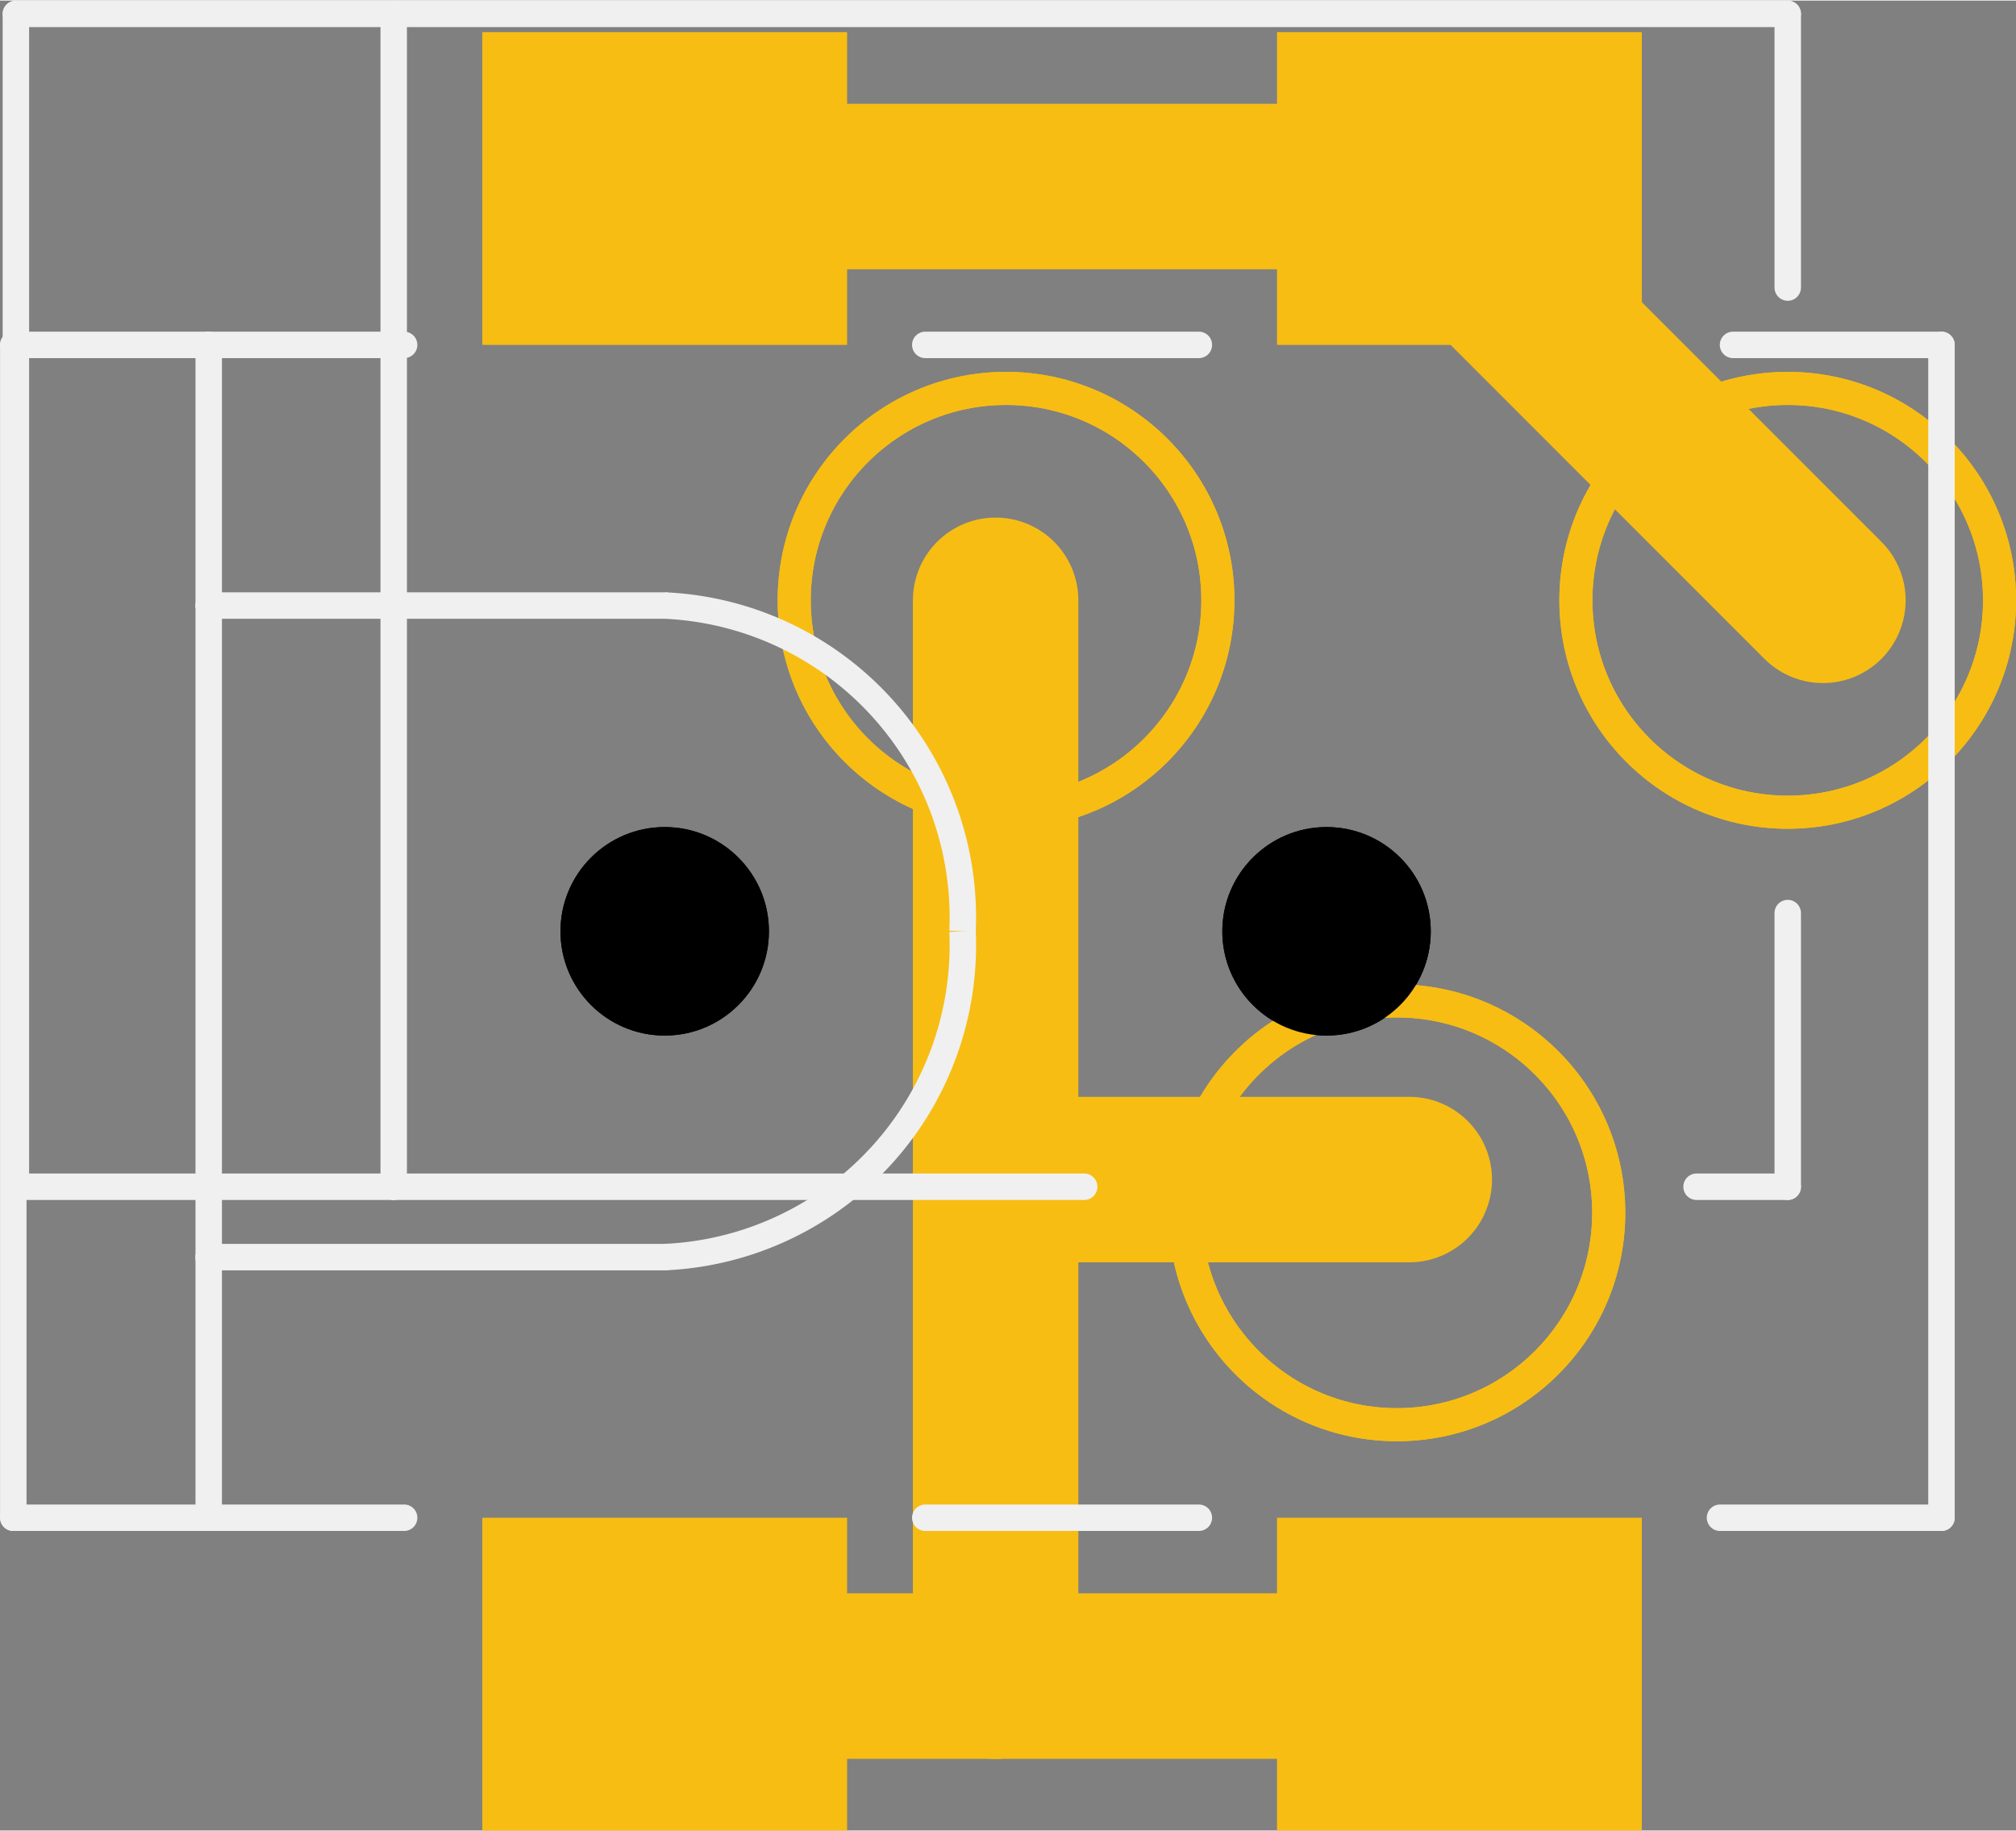 <?xml version='1.0' encoding='UTF-8' standalone='no'?>
<!-- Created with Fritzing (http://www.fritzing.org/) -->
<svg xmlns:svg='http://www.w3.org/2000/svg' xmlns='http://www.w3.org/2000/svg' version='1.2' baseProfile='tiny' x='0in' y='0in' width='0.609in' height='0.553in' viewBox='0 0 15.474 14.042' >
<rect x="0" y="0" width="15.474" height="14.042" fill="#808080" stroke="none"/>
<g id='copper1'>
<line class='other' x1='5.102' y1='1.427' x2='11.452' y2='1.427' stroke='#F7BD13' stroke-width='1.27' stroke-linecap='round'/>
<line class='other' x1='11.452' y1='1.427' x2='11.452' y2='2.062' stroke='#F7BD13' stroke-width='1.27' stroke-linecap='round'/>
<line class='other' x1='11.452' y1='2.062' x2='13.992' y2='4.602' stroke='#F7BD13' stroke-width='1.27' stroke-linecap='round'/>
<line class='other' x1='7.642' y1='4.602' x2='7.642' y2='9.047' stroke='#F7BD13' stroke-width='1.27' stroke-linecap='round'/>
<line class='other' x1='7.642' y1='9.047' x2='7.642' y2='12.857' stroke='#F7BD13' stroke-width='1.27' stroke-linecap='round'/>
<line class='other' x1='7.642' y1='12.857' x2='5.102' y2='12.857' stroke='#F7BD13' stroke-width='1.27' stroke-linecap='round'/>
<line class='other' x1='11.452' y1='12.857' x2='7.642' y2='12.857' stroke='#F7BD13' stroke-width='1.27' stroke-linecap='round'/>
<line class='other' x1='10.817' y1='9.047' x2='7.642' y2='9.047' stroke='#F7BD13' stroke-width='1.27' stroke-linecap='round'/>
<circle id='connector2pad' connectorname='POWER' cx='13.722' cy='4.602' r='1.626' stroke='#F7BD13' stroke-width='0.254' fill='none' />
<circle id='connector0pad' connectorname='GND@1' cx='7.722' cy='4.602' r='1.626' stroke='#F7BD13' stroke-width='0.254' fill='none' />
<circle id='connector1pad' connectorname='GND' cx='10.722' cy='9.302' r='1.626' stroke='#F7BD13' stroke-width='0.254' fill='none' />
<rect id='connector3pad' connectorname='POWER@1' x='3.702' y='0.242' width='2.8' height='2.4' stroke='none' stroke-width='0' fill='#F7BD13' stroke-linecap='round'/>
<rect id='connector5pad' connectorname='GND@3' x='3.702' y='11.642' width='2.8' height='2.4' stroke='none' stroke-width='0' fill='#F7BD13' stroke-linecap='round'/>
<rect id='connector4pad' connectorname='POWER@2' x='9.802' y='0.242' width='2.8' height='2.4' stroke='none' stroke-width='0' fill='#F7BD13' stroke-linecap='round'/>
<rect id='connector6pad' connectorname='GND@4' x='9.802' y='11.642' width='2.8' height='2.4' stroke='none' stroke-width='0' fill='#F7BD13' stroke-linecap='round'/>
<circle cx='5.102' cy='7.142' r='0.8' stroke='black' stroke-width='0' fill='black' id='nonconn0' />
<circle cx='10.182' cy='7.142' r='0.8' stroke='black' stroke-width='0' fill='black' id='nonconn1' />
<g id='copper0'>
<circle id='connector2pad' connectorname='POWER' cx='13.722' cy='4.602' r='1.626' stroke='#F7BD13' stroke-width='0.254' fill='none' />
<circle id='connector0pad' connectorname='GND@1' cx='7.722' cy='4.602' r='1.626' stroke='#F7BD13' stroke-width='0.254' fill='none' />
<circle id='connector1pad' connectorname='GND' cx='10.722' cy='9.302' r='1.626' stroke='#F7BD13' stroke-width='0.254' fill='none' />
<circle cx='5.102' cy='7.142' r='0.8' stroke='black' stroke-width='0' fill='black' id='nonconn2' />
<circle cx='10.182' cy='7.142' r='0.8' stroke='black' stroke-width='0' fill='black' id='nonconn3' />
</g>
</g>
<g id='silkscreen'>
<line class='other' x1='0.102' y1='2.642' x2='0.102' y2='11.642' stroke='#f0f0f0' stroke-width='0.203' stroke-linecap='round'/>
<line class='other' x1='0.102' y1='2.642' x2='1.602' y2='2.642' stroke='#f0f0f0' stroke-width='0.203' stroke-linecap='round'/>
<line class='other' x1='14.902' y1='2.642' x2='14.902' y2='11.642' stroke='#f0f0f0' stroke-width='0.203' stroke-linecap='round'/>
<line class='other' x1='1.602' y1='11.642' x2='0.102' y2='11.642' stroke='#f0f0f0' stroke-width='0.203' stroke-linecap='round'/>
<line class='other' x1='1.602' y1='2.642' x2='1.602' y2='4.642' stroke='#f0f0f0' stroke-width='0.203' stroke-linecap='round'/>
<line class='other' x1='1.602' y1='4.642' x2='1.602' y2='9.642' stroke='#f0f0f0' stroke-width='0.203' stroke-linecap='round'/>
<line class='other' x1='1.602' y1='9.642' x2='1.602' y2='11.642' stroke='#f0f0f0' stroke-width='0.203' stroke-linecap='round'/>
<line class='other' x1='1.602' y1='4.642' x2='5.102' y2='4.642' stroke='#f0f0f0' stroke-width='0.203' stroke-linecap='round'/>
<path class='other' fill='none' d='M5.102,4.642 A2.395,2.395 0 0 1 7.388,7.142' stroke-width='0.203' stroke='#f0f0f0' />
<path class='other' fill='none' d='M7.388,7.142 A2.395,2.395 0 0 1 5.102,9.642' stroke-width='0.203' stroke='#f0f0f0' />
<line class='other' x1='5.102' y1='9.642' x2='1.602' y2='9.642' stroke='#f0f0f0' stroke-width='0.203' stroke-linecap='round'/>
<line class='other' x1='1.602' y1='2.642' x2='3.102' y2='2.642' stroke='#f0f0f0' stroke-width='0.203' stroke-linecap='round'/>
<line class='other' x1='7.102' y1='2.642' x2='9.202' y2='2.642' stroke='#f0f0f0' stroke-width='0.203' stroke-linecap='round'/>
<line class='other' x1='13.302' y1='2.642' x2='14.902' y2='2.642' stroke='#f0f0f0' stroke-width='0.203' stroke-linecap='round'/>
<line class='other' x1='14.902' y1='11.642' x2='13.202' y2='11.642' stroke='#f0f0f0' stroke-width='0.203' stroke-linecap='round'/>
<line class='other' x1='9.202' y1='11.642' x2='7.102' y2='11.642' stroke='#f0f0f0' stroke-width='0.203' stroke-linecap='round'/>
<line class='other' x1='3.102' y1='11.642' x2='1.602' y2='11.642' stroke='#f0f0f0' stroke-width='0.203' stroke-linecap='round'/>
<line class='other' x1='13.722' y1='9.102' x2='13.722' y2='7.002' stroke='#f0f0f0' stroke-width='0.203' stroke-linecap='round'/>
<line class='other' x1='3.022' y1='0.102' x2='0.122' y2='0.102' stroke='#f0f0f0' stroke-width='0.203' stroke-linecap='round'/>
<line class='other' x1='0.122' y1='9.102' x2='3.022' y2='9.102' stroke='#f0f0f0' stroke-width='0.203' stroke-linecap='round'/>
<line class='other' x1='0.122' y1='9.102' x2='0.122' y2='0.102' stroke='#f0f0f0' stroke-width='0.203' stroke-linecap='round'/>
<line class='other' x1='3.022' y1='9.102' x2='8.322' y2='9.102' stroke='#f0f0f0' stroke-width='0.203' stroke-linecap='round'/>
<line class='other' x1='13.722' y1='9.102' x2='13.022' y2='9.102' stroke='#f0f0f0' stroke-width='0.203' stroke-linecap='round'/>
<line class='other' x1='3.022' y1='0.102' x2='13.722' y2='0.102' stroke='#f0f0f0' stroke-width='0.203' stroke-linecap='round'/>
<line class='other' x1='13.722' y1='0.102' x2='13.722' y2='2.202' stroke='#f0f0f0' stroke-width='0.203' stroke-linecap='round'/>
<line class='other' x1='3.022' y1='0.102' x2='3.022' y2='9.102' stroke='#f0f0f0' stroke-width='0.203' stroke-linecap='round'/>
</g>
</svg>